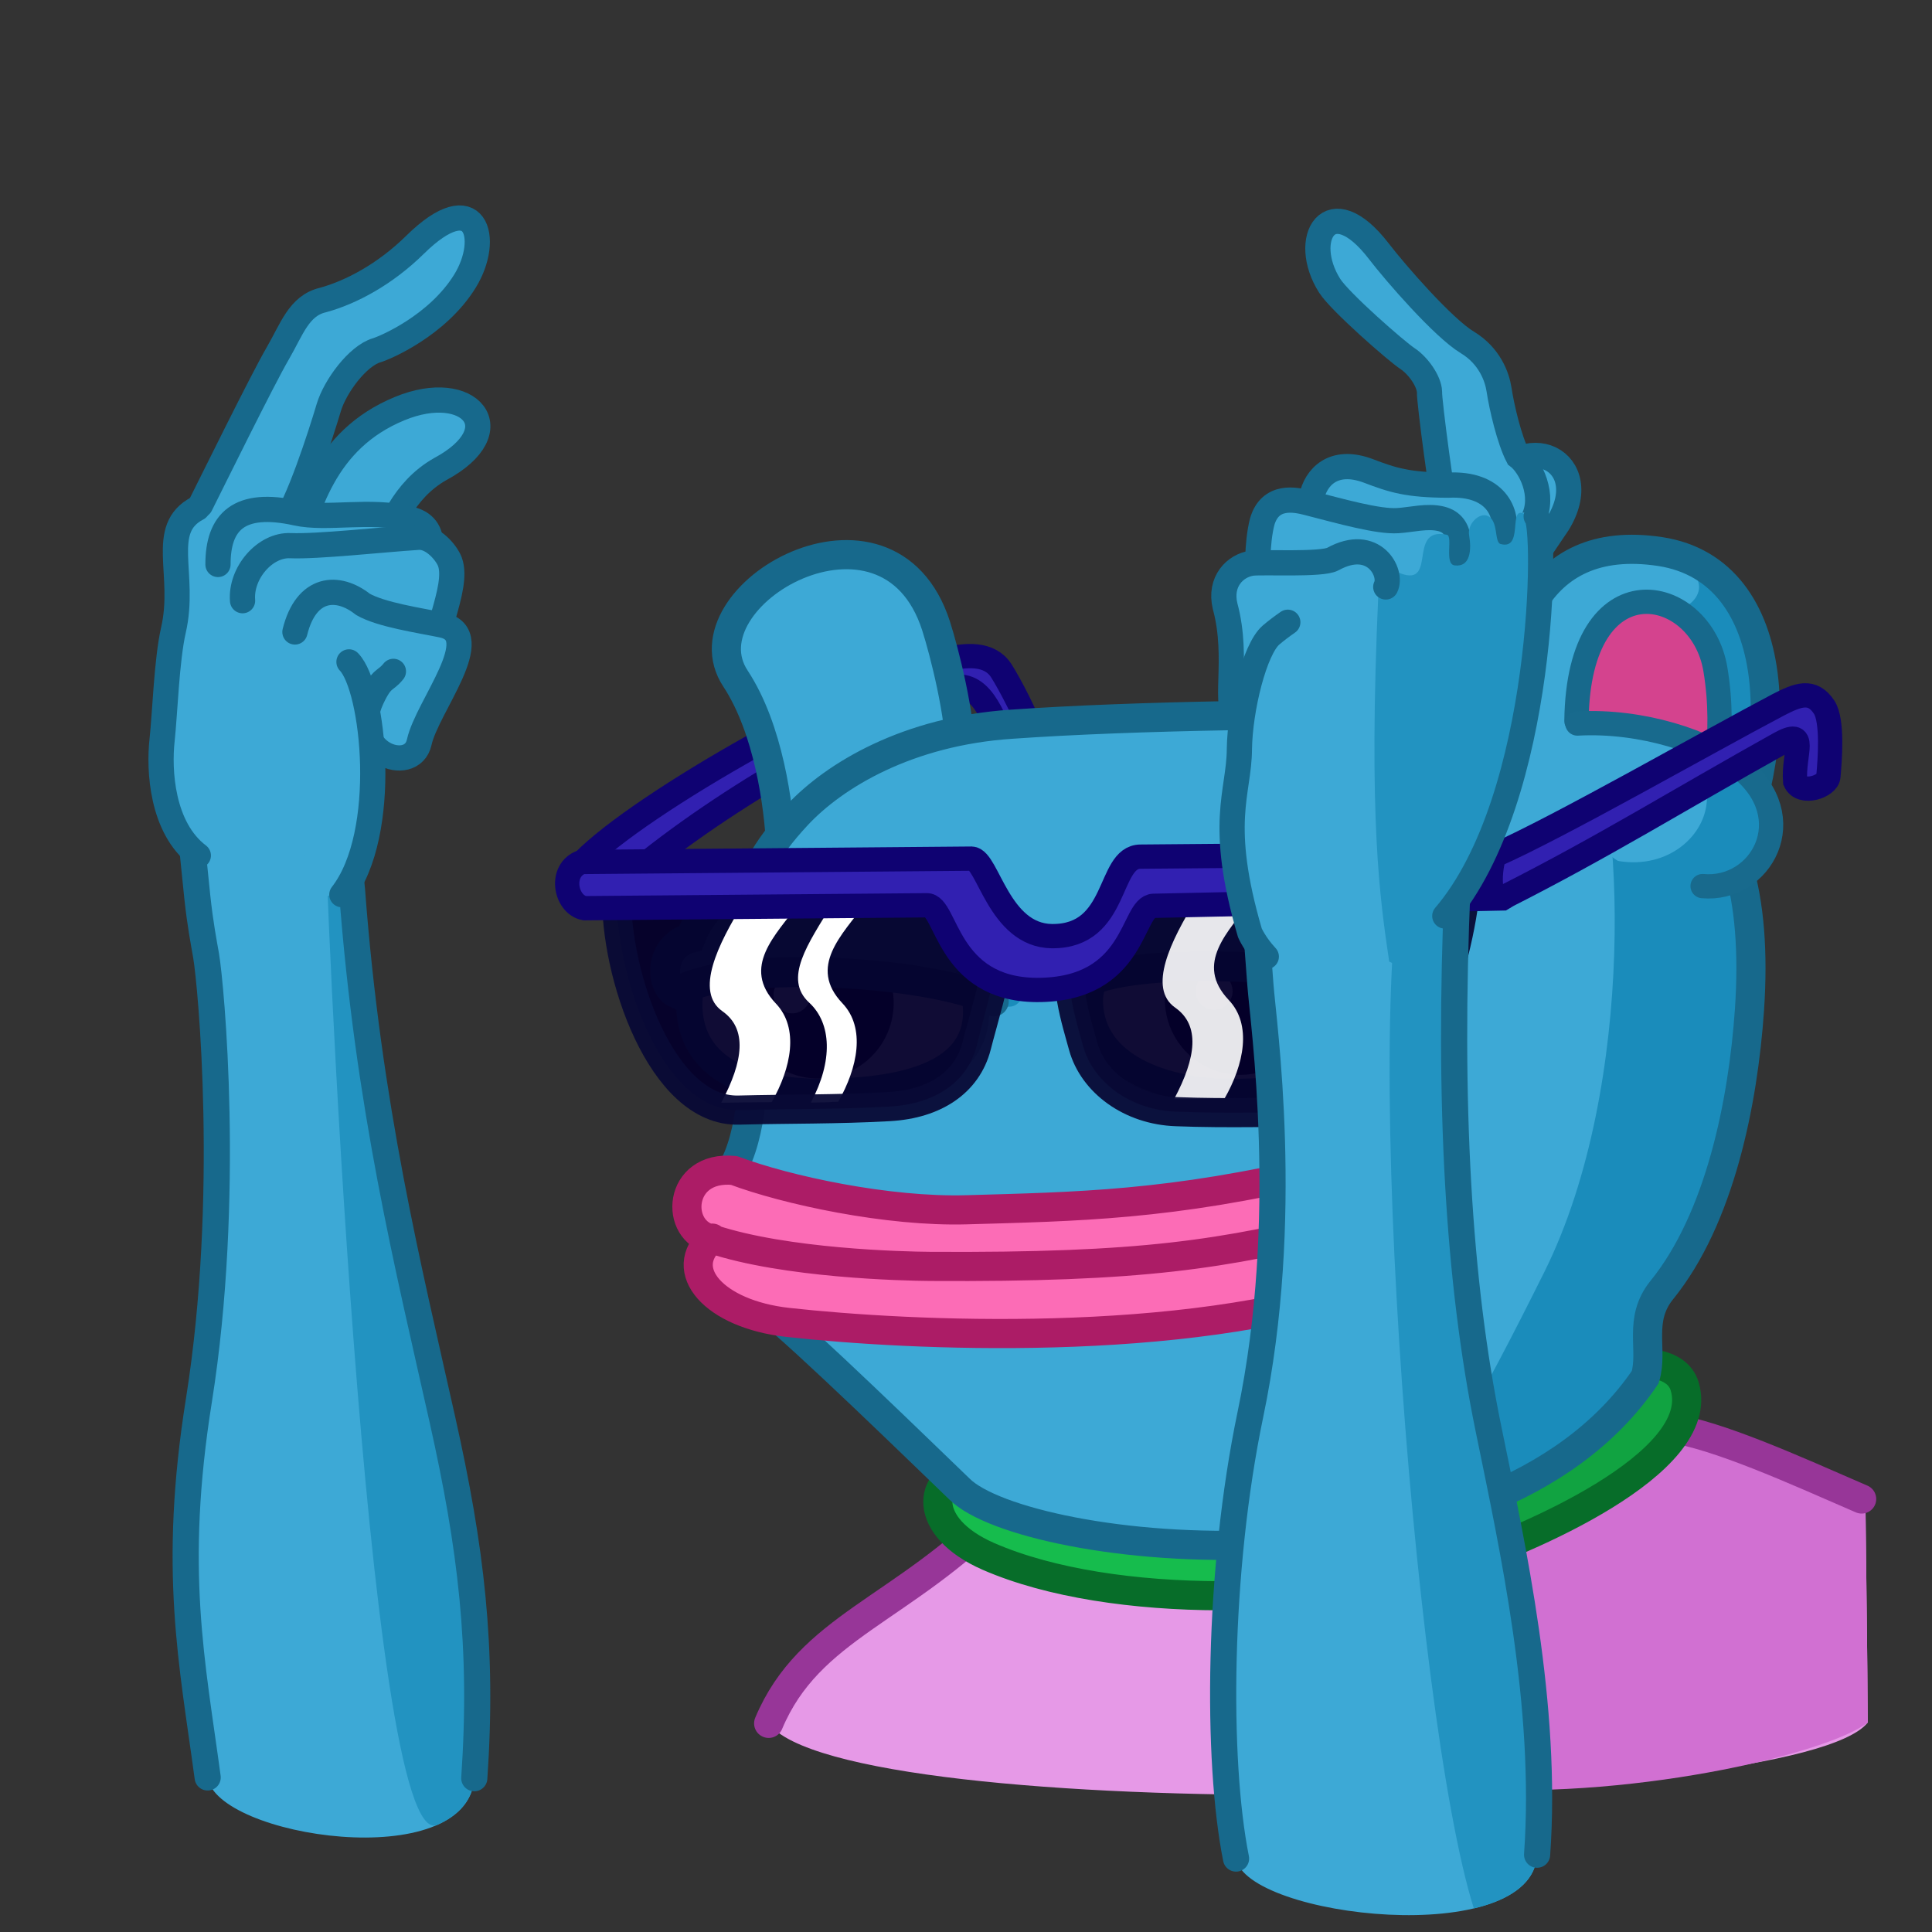 <svg xmlns="http://www.w3.org/2000/svg" xmlns:xlink="http://www.w3.org/1999/xlink" 
viewBox="0 0 512 512" width="512" height="512" preserveAspectRatio="xMidYMid meet"
 style="width: 100%; height: 100%; transform: translate3d(0px, 0px, 0px);
  content-visibility: visible;"><rect x="0" y="0" width="512" height="512" fill="#333333" stroke="none"/><defs><clipPath id="__lottie_element_63">
  <rect width="512" height="512" x="0" y="0"></rect></clipPath></defs>
  <g clip-path="url(#__lottie_element_63)"><g transform="matrix(2.574,0,0,2.574,-94.623,-333.234)" opacity="1" style="display: block;"><g opacity="1" transform="matrix(1,0,0,1,177.204,289.704)"><path fill="rgb(230,153,231)" fill-opacity="1" d=" M31.365,-13.238 C15.264,-17.773 -2.877,-13.606 -19.12,-10.629 C-23.797,-9.78 -33.831,-8.39 -37.262,-4.904 C-47.58,5.613 -57.498,7.784 -61.304,17.19 C-53.419,27.792 44.55,26.238 51.852,17.109 C51.834,11.378 51.67,-0.18 51.615,-5.716 C48.512,-9.378 36.439,-12.5 31.365,-13.238z"></path></g><g opacity="1" transform="matrix(1,0,0,1,177.204,289.704)"><path fill="rgb(209,112,210)" fill-opacity="1" d=" M31.365,-13.238 C23.644,-15.413 11.849,-4.842 9.173,-5.914 C9.907,1.569 10.295,11.281 9.18,23.8 C26.612,25.267 47.591,20.411 51.852,17.109 C51.834,11.378 51.67,-0.18 51.615,-5.716 C48.512,-9.378 36.439,-12.5 31.365,-13.238z"></path></g><g opacity="1" transform="matrix(1,0,0,1,177.204,289.704)"><path stroke-linecap="round" stroke-linejoin="miter" fill-opacity="0" stroke-miterlimit="10" stroke="rgb(151,54,152)" stroke-opacity="1" stroke-width="3" d=" M-61.304,17.19 C-57.11,7.201 -47.58,5.613 -37.262,-4.904 C-33.831,-8.39 -23.797,-9.78 -19.12,-10.629 C-2.877,-13.606 15.264,-17.773 31.365,-13.238 C36.439,-12.5 44.288,-8.921 51.226,-5.91"></path>
  </g></g><g transform="matrix(2.574,0,0,2.574,
  -94.624,-333.233)" opacity="1" style="display: block;"><g opacity="1" transform="matrix(1,0,0,1,172.06,282.419)"><path fill="rgb(22,188,77)" fill-opacity="1" d=" M-35.688,
  -1.503 C-39.685,-0.879 -40.507,4.224 -33.534,7.285 C-20.721,12.869 1.332,12.217 14.173,8.135 C21.77,5.697 40.507,-2.324 38.154,-10.205 C37.389,
  -12.869 33.42,-12.784 32.145,-12.444 C30.699,-12.02 -29.537,-2.467 -35.688,-1.503z"></path></g><g opacity="1" transform="matrix(1,0,0,1,172.06,282.419)"><path fill="rgb(17,163,65)" fill-opacity="1" d=" M11.144,1.457 C15.44,2.831 15.44,4.968 14.173,8.135 C21.77,
  5.697 40.507,-2.324 38.154,-10.205 C37.389,-12.869 33.42,-12.784 32.145,-12.444 C30.699,-12.02 3.89,-0.862 11.144,1.457z"></path></g><g opacity="1" transform="matrix(1,0,0,1,172.06,282.419)"><path stroke-linecap="round" stroke-linejoin="miter" fill-opacity="0" stroke-miterlimit="10" stroke="rgb(7,109,41)" stroke-opacity="1" stroke-width="3" d=" M-35.688,-1.503 C-39.685,-0.879 -40.507,4.224 -33.534,7.285 C-20.721,12.869 1.332,
  12.217 14.173,8.135 C21.77,5.697 40.507,-2.324 38.154,-10.205 C37.389,-12.869 33.42,-12.784 32.145,-12.444 C30.699,-12.02 -29.537,-2.467 -35.688,-1.503z"></path></g></g><g transform="matrix(2.55,-0.8,0.8,2.55,-1075.657,-588.204)" opacity="1" style="display: block;"><g opacity="1" transform="matrix(1,0,0,1,338.897,397.767)"><path fill="rgb(61,169,214)" fill-opacity="1" d=" M-14.098,17.658 C-5.481,
  14.756 -6.197,9.658 -5.205,5.775 C-4.383,2.487 -2.522,-2.463 -1.245,-3.851 C0.426,-5.666 2.778,-8.938 6.971,-9.837 C15.02,-11.38 12.403,-17.421 4.944,-16.766 C-3.182,-16.065 -6.834,-10.024 -9.922,-5.23"></path><path stroke-linecap="round" stroke-linejoin="round" fill-opacity="0" stroke="rgb(23,105,140)" stroke-opacity="1" stroke-width="2.5" d=" M-14.098,17.658 C-5.481,
  14.756 -6.197,9.658 -5.205,5.775 C-4.383,2.487 -2.522,-2.463 -1.245,-3.851 C0.426,-5.666 2.778,-8.938 6.971,-9.837 C15.02,-11.38 12.403,-17.421 4.944,-16.766 C-3.182,-16.065 -6.834,-10.024 -9.922,-5.23"></path></g></g><g transform="matrix(2.574,-0.022,0.022,2.574,-101.073,-329.508)" opacity="1" style="display: block;"><g opacity="1" transform="matrix(1,0,0,1,120.568,209.384)"><path fill="rgb(49,32,177)" fill-opacity="1" d=" M-23.174,8.234 C-17.108,2.083 5.059,-10.049 14.13,-12.261 C16.426,-12.828 18.892,-12.997 20.083,-11.126 C20.961,-9.738 22.805,-6.109 23.173,-4.635 C23.429,-3.586 21.047,-2.026 20.395,-3.472 C19.205,-6.335 17.929,-10.616 14.442,-9.256 C3.699,-5.089 -10.56,2.905 -20.197,11.352 C-22.069,12.996 -23.429,8.489 -23.174,8.234z"></path><path stroke-linecap="round" stroke-linejoin="miter" fill-opacity="0" stroke-miterlimit="10" stroke="rgb(15,2,114)" stroke-opacity="1" stroke-width="2.5" d=" M-23.174,8.234 C-17.108,2.083 5.059,-10.049 14.13,-12.261 C16.426,-12.828 18.892,-12.997 20.083,-11.126 C20.961,-9.738 22.805,-6.109 23.173,-4.635 C23.429,-3.586 21.047,-2.026 20.395,-3.472 C19.205,-6.335 17.929,-10.616 14.442,-9.256 C3.699,-5.089 -10.56,2.905 -20.197,11.352 C-22.069,12.996
   -23.429,8.489 -23.174,8.234z"></path></g></g><g transform="matrix(2.574,-0.022,0.022,2.574,-101.068,-329.498)" opacity="1" style="display: block;"><g opacity="1" transform="matrix(1,0,0,1,122.07,200.809)"><path fill="rgb(61,169,214)" fill-opacity="1" d=" M14.329,6.349 C14.357,1.984 12.742,-4.535 11.919,-7.199 C7.1,-22.648 -14.358,-10.545 -8.774,-1.956 C-5.429,3.231 -4.437,11.084 -4.267,15.421 C-3.983,22.649 14.301,15.449 14.329,6.349z"></path><path stroke-linecap="round" stroke-linejoin="miter" fill-opacity="0" stroke-miterlimit="10" stroke="rgb(23,105,140)" stroke-opacity="1" stroke-width="3" d=" M14.329,6.349 C14.357,1.984 12.742,-4.535 11.919,-7.199 C7.1,-22.648 -14.358,-10.545 -8.774,-1.956 C-5.429,3.231 -4.437,11.084 -4.267,15.421 C-3.983,
   22.649 14.301,15.449 14.329,6.349z"></path></g></g><g transform="matrix(2.574,-0.022,0.022,2.574,-101.068,-329.498)" opacity="1" style="display: block;"><g opacity="1" transform="matrix(1,0,0,1,164.293,249.083)"><path fill="rgb(61,169,214)" fill-opacity="1" d=" M22.45,-45.865 C8.872,-46.149 -9.865,-46.091 -22.65,-45.297 C-33.308,-44.674 -40.876,-40.223 -44.759,-36.141 C-51.506,-29.026 -51.478,-23.782 -49.749,-13.521 C-49.21,-10.261 -49.657,-3.091 -51.868,0.424 C-51.754,4.032 -51.563,12.076 -48.473,14.542 C-44.533,17.689 -32.259,29.878 -28.659,33.393 C-21.997,40.167 25.681,46.148 42.037,22.479 C42.916,19.672 41.3,16.582 43.823,13.521 C49.861,6.207 52.355,-5.725 53.093,-15.25 C54.907,-39.117 43.681,-45.44 22.45,-45.865z"></path></g><g opacity="1" transform="matrix(1,0,0,1,164.293,249.083)"><path fill="rgb(26,140,187)" fill-opacity="1" d=" M36.625,-44.083 C40.186,-37.663 41.605,-7.807 31.726,11.597 C25.052,24.706 20.098,33.545 15.151,
   38.051 C25.246,35.681 34.667,32.087 42.037,22.479 C42.916,19.672 41.3,16.582 43.823,13.521 C49.861,6.207 52.355,-5.725 53.093,-15.25 C54.907,-39.117 43.792,-42.104 36.625,-44.083z"></path></g><g opacity="1" transform="matrix(1,0,0,1,164.293,249.083)"><path stroke-linecap="round" stroke-linejoin="miter" fill-opacity="0" stroke-miterlimit="10" stroke="rgb(23,105,140)" stroke-opacity="1" stroke-width="3" d=" M22.45,-45.865 C8.872,-46.149 -9.865,-46.091 -22.65,-45.297 C-33.308,-44.674 -40.876,-40.223 -44.759,-36.141 C-51.506,-29.026 -51.478,-23.782 -49.749,-13.521 C-49.21,-10.261 -49.657,-3.091 -51.868,0.424 C-51.754,4.032 -51.563,12.076 -48.473,14.542 C-44.533,17.689 -32.259,29.878 -28.659,33.393 C-21.997,40.167 25.681,46.148 42.037,22.479 C42.916,19.672 41.3,16.582 43.823,13.521 C49.861,6.207 52.355,-5.725 53.093,-15.25 C54.907,-39.117 43.681,-45.44 22.45,-45.865z"></path></g></g><g transform="matrix(2.574,-0.022,0.022,2.574,-101.068,-329.498)" opacity="1" style="display: block;"><g opacity="1" transform="matrix(1,0,0,1,148.56,256.977)"><path fill="rgb(252,108,182)" fill-opacity="1" d=" M-38.156,-0.552 C-41.948,2.692 -38.045,7.285 -30.464,8.19 C-17.849,9.696 10.134,11.261 29.14,4.932 C32.815,3.7 36.084,0.258 34.532,-4.377 C33.233,-8.237 28.816,-7.988 24.617,-7.074 C9.042,-3.505 -0.637,-3.477 -11.934,-3.245 C-20.068,-3.078 -30.501,-5.427 -35.858,-7.497 C-41.698,-8.12 -42.095,-1.204 -38.126,-0.438 C-30.637,2.1 -18.72,2.508 -15.715,2.552 C6.094,2.869 14.397,1.583 27.344,-1.49"></path><path stroke-linecap="round" stroke-linejoin="round" fill-opacity="0" stroke="rgb(172,28,102)" stroke-opacity="1" stroke-width="3" d=" M-38.156,-0.552 C-41.948,2.692 -38.045,7.285 -30.464,8.19 C-17.849,9.696 10.134,11.261 29.14,4.932 C32.815,3.7 36.084,0.258 34.532,-4.377 C33.233,-8.237 28.816,-7.988 24.617,-7.074 C9.042,-3.505 -0.637,-3.477 -11.934,-3.245 C-20.068,-3.078 -30.501,-5.427 -35.858,-7.497 C-41.698,-8.12 -42.095,-1.204 -38.126,-0.438 C-30.637,2.1 -18.72,2.508 -15.715,2.552 C6.094,2.869 14.397,1.583 27.344,-1.49"></path></g></g><g transform="matrix(2.574,-0.022,0.022,2.574,-101.068,-329.498)" opacity="1" style="display: block;"><g opacity="1" transform="matrix(1,0,0,1,206.968,202.042)"><path fill="rgb(61,169,214)" fill-opacity="1" d=" M1.63,-15.463 C-11.665,-17.589 -14.612,-6.052 -14.527,3.444 C-14.527,3.444 8.064,17.589 8.064,17.589 C14.471,5.372 14.612,-13.365 1.63,-15.463z"></path></g><g opacity="1" transform="matrix(1,0,0,1,206.968,202.042)"><path fill="rgb(26,140,187)" fill-opacity="1" d=" M3.276,-14.193 C8.339,-12.15 3.662,-8.48 3.013,-9.982 C3.013,-9.982 8.064,17.589 8.064,17.589 C14.471,5.372 14.459,-12.318 3.276,-14.193z"></path></g><g opacity="1" transform="matrix(1,0,0,1,206.968,202.042)"><path stroke-linecap="round" stroke-linejoin="miter" fill-opacity="0" stroke-miterlimit="10" stroke="rgb(23,105,140)" stroke-opacity="1" stroke-width="3" d=" M-14.527,3.444 C-14.612,-6.052 -11.665,-17.589 1.63,-15.463 C14.612,-13.365 14.471,5.372 8.064,17.589"></path></g></g><g transform="matrix(2.574,-0.022,0.022,2.574,-101.068,-329.498)" opacity="1" style="display: block;"><g opacity="1" transform="matrix(1,0,0,1,206.571,202.128)"><path fill="rgb(212,67,142)" fill-opacity="1" d=" M-6.743,1.815 C-6.398,-14.918 6.21,-12.205 7.605,-3.386 C8.693,3.49 7.271,9.651 6.052,12.656"></path><path stroke-linecap="round" stroke-linejoin="miter" fill-opacity="0" stroke-miterlimit="10" stroke="rgb(23,105,140)" stroke-opacity="1" stroke-width="2.5" d=" M-6.743,1.815 C-6.398,-14.918 6.21,-12.205 7.605,-3.386 C8.693,3.49 7.271,9.651 6.052,12.656"></path></g></g><g transform="matrix(2.574,-0.022,0.022,2.574,-101.068,-329.498)" opacity="1" style="display: block;"><g opacity="1" transform="matrix(1,0,0,1,209.023,212.176)"><path fill="rgb(61,169,214)" fill-opacity="1" d=" M-9.103,-7.966 C-12.229,-7.411 -11.844,8.346 3.34,8.515 C9.202,8.58 14.012,1.91 7.573,-3.31 C4.342,-5.929 -5.977,-8.521 -9.103,-7.966z"></path></g><g opacity="1" transform="matrix(1,0,0,1,209.023,212.176)">
   <path fill="rgb(26,140,187)" fill-opacity="1" d=" M-9.103,-7.966 C10.876,-7.546 5.078,8.534 -5.512,6.122 C10.117,14.669 14.012,1.91 7.573,-3.31 C4.342,
   -5.929 -5.977,-8.521 -9.103,-7.966z"></path></g>
   <g opacity="1" transform="matrix(1,0,0,1,209.023,212.176)">
   <path stroke-linecap="round" stroke-linejoin="miter" fill-opacity="0" stroke-miterlimit="10" stroke="rgb(24,106,141)" stroke-opacity="1" stroke-width="2.5" d=" M-9.103,-7.966 C-2.413,-8.278 4.342,-5.929 7.573,-3.31 C14.012,1.91 9.639,9.493 3.647,8.882"></path></g></g><g transform="matrix(1.024,2.469,-2.469,1.024,482.757,-983.591)" opacity="1" style="display: block;"><g opacity="1" transform="matrix(1,0,0,1,380.219,191.205)"><path fill="rgb(61,169,214)" fill-opacity="1" d=" M1.994,12.295 C-0.298,8.51 -3.677,5.774 -8.079,-0.557 C-12.851,-7.012 -6.57,-11.998 -2.389,-6.197 C1.207,-0.707 1.76,-0.02 2.074,0.284 C2.388,0.589 3.344,3.889 7.781,8.233 C10.76,11.148 8.299,16.172 4.645,15.485 C2.968,15.169 1.973,13.032 1.994,12.295z"></path><path stroke-linecap="round" stroke-linejoin="miter" fill-opacity="0" stroke-miterlimit="10" stroke="rgb(23,105,140)" stroke-opacity="1" stroke-width="2.5" d=" M1.994,12.295 C-0.298,8.51 -3.677,5.774 -8.079,-0.557 C-12.851,-7.012 -6.57,-11.998 -2.389,-6.197 C1.207,-0.707 1.76,-0.02 2.074,0.284 C2.388,0.589 3.344,3.889 7.781,8.233 C10.76,11.148 8.299,16.172 4.645,15.485 C2.968,15.169 1.973,13.032 1.994,12.295z"></path></g></g><g transform="matrix(0.99,-0.009,0.009,0.99,255.533,248.146)" opacity="1" style="display: block;"><g opacity="1" transform="matrix(1,0,0,1,-36,20.5)"><path fill="rgb(255,255,255)" fill-opacity="1" d=" M-1.75,-24.25 C18.132,-24.25 39,-17.75 39,-0.5 C39,17 18.132,20.75 -1.75,20.75 C-21.632,20.75 -37.233,14.539 -37.75,-2 C-38.25,-18 -21.632,-24.25 -1.75,-24.25z"></path><path stroke-linecap="butt" stroke-linejoin="miter" fill-opacity="0" stroke-miterlimit="4" stroke="rgb(23,105,140)" stroke-opacity="1" stroke-width="7" d=" M-1.75,-24.25 C18.132,-24.25 39,-17.75 39,-0.5 C39,17 18.132,20.75 -1.75,20.75 C-21.632,20.75 -37.233,14.539 -37.75,-2 C-38.25,-18 -21.632,-24.25 -1.75,-24.25z"></path></g></g><g transform="matrix(0.99,-0.009,0.009,0.99,243.438,251.965)" opacity="1" style="display: block;"><g opacity="1" transform="matrix(1,0,0,1,-27,13.75)"><path fill="rgb(0,0,0)" fill-opacity="1" d=" M0,-20.2 C11.148,-20.2 20.2,-11.148 20.2,0 C20.2,11.148 11.148,20.2 0,20.2 C-11.148,20.2 -20.2,11.148 -20.2,0 C-20.2,-11.148 -11.148,-20.2 0,-20.2z"></path></g><g opacity="1" transform="matrix(1,0,0,1,-34,11.5)"><path fill="rgb(255,255,255)" fill-opacity="1" d=" M0,-4.95 C2.732,-4.95 4.95,-2.732 4.95,0 C4.95,2.732 2.732,4.95 0,4.95 C-2.732,4.95 -4.95,2.732 -4.95,0 C-4.95,-2.732 -2.732,-4.95 0,-4.95z"></path></g></g><g transform="matrix(0.99,-0.009,0.009,0.99,252.12,254.116)" opacity="1" style="display: block;"><g opacity="1" transform="matrix(1,0,0,1,0,0)"><path fill="rgb(61,169,214)" fill-opacity="1" d=" M-43.75,-22.75 C-58.731,-21.502 -66.5,-14.5 -69.75,-6.25 C-78.25,-4 -78,6.5 -73.75,8.5 C-61.75,-0.25 -7,2.5 11.25,11.5 C21.085,16.35 10.749,-27.288 -43.75,-22.75z"></path></g><g opacity="1" transform="matrix(1,0,0,1,0,0)"><path fill="rgb(26,140,187)" fill-opacity="1" d=" M-4.312,6.712 C1.993,8.001 7.633,9.238 11.25,11.5 C23.158,18.949 22.421,-4.389 6.297,-16.365 C6.637,-8.162 4.786,5.21 -4.312,6.712z"></path></g><g opacity="1" transform="matrix(1,0,0,1,0,0)"><path stroke-linecap="round" stroke-linejoin="miter" fill-opacity="0" stroke-miterlimit="4" stroke="rgb(23,105,140)" stroke-opacity="1" stroke-width="8" d=" M-32.142,-23.253 C-57.14,-25.533 -66.5,-14.5 -69.75,-6.25 C-78.25,-4 -78,6.5 -73.75,8.5 C-61.75,-0.25 -7,2.5 11.25,11.5"></path></g></g><g transform="matrix(0.99,-0.009,0.009,0.99,368.887,247.157)" opacity="1" style="display: block;"><g opacity="1" transform="matrix(1,0,0,1,-36,20.5)"><path fill="rgb(255,255,255)" fill-opacity="1" d=" M-1.75,-24.25 C18.132,-24.25 39,-17.75 39,-0.5 C39,17 13.882,21.75 -6,21.75 C-25.882,21.75 -44.483,14.289 -45,-2.25 C-45.5,-18.25 -21.632,-24.25 -1.75,-24.25z"></path><path stroke-linecap="butt" stroke-linejoin="miter" fill-opacity="0" stroke-miterlimit="4" stroke="rgb(23,105,140)" stroke-opacity="1" stroke-width="7" d=" M-1.75,-24.25 C18.132,-24.25 39,-17.75 39,-0.5 C39,17 13.882,21.75 -6,21.75 C-25.882,21.75 -44.483,14.289 -45,-2.25 C-45.5,-18.25 -21.632,-24.25 -1.75,-24.25z"></path></g></g><g transform="matrix(0.99,-0.009,0.009,0.99,355.308,250.989)" opacity="1" style="display: block;"><g opacity="1" transform="matrix(1,0,0,1,-27,13.75)"><path fill="rgb(0,0,0)" fill-opacity="1" d=" M0,-20.2 C11.148,-20.2 20.2,-11.148 20.2,0 C20.2,11.148 11.148,20.2 0,20.2 C-11.148,20.2 -20.2,11.148 -20.2,0 C-20.2,-11.148 -11.148,-20.2 0,-20.2z"></path></g><g opacity="1" transform="matrix(1,0,0,1,-34,11.5)"><path fill="rgb(255,255,255)" fill-opacity="1" d=" M0,-4.95 C2.732,-4.95 4.95,-2.732 4.95,0 C4.95,2.732 2.732,4.95 0,4.95 C-2.732,4.95 -4.95,2.732 -4.95,0 C-4.95,-2.732 -2.732,-4.95 0,-4.95z"></path></g></g><g transform="matrix(0.99,-0.009,0.009,0.99,365.474,253.128)" opacity="1" style="display: block;"><g opacity="1" transform="matrix(1,0,0,1,0,0)"><path fill="rgb(61,169,214)" fill-opacity="1" d=" M-28.5,-22.75 C-43.5,-23.75 -69.25,-25.25 -75.75,-7.25 C-84.25,-5 -84,5.5 -79.75,7.5 C-67.75,-1.25 -7,2.5 11.25,11.5 C19.884,-8.273 -13.5,-21.75 -28.5,-22.75z"></path></g><g opacity="1" transform="matrix(1,0,0,1,0,0)"><path fill="rgb(26,140,187)" fill-opacity="1" d=" M-7.391,6.134 C0.372,7.573 12.561,11.172 16.048,14.783 C25.944,17.485 17.359,-13.323 2.872,-16.972 C3.217,-10.546 -1.075,4.859 -7.391,6.134z"></path></g><g opacity="1" transform="matrix(1,0,0,1,0,0)"><path stroke-linecap="round" stroke-linejoin="miter" fill-opacity="0" stroke-miterlimit="4" stroke="rgb(23,105,140)" stroke-opacity="1" stroke-width="8" d=" M-60.939,-20.667 C-67.641,-18.406 -73.189,-14.341 -75.75,-7.25 C-84.25,-5 -84,5.5 -79.75,7.5 C-67.75,-1.25 -7,2.5 11.25,11.5"></path></g></g><g transform="matrix(2.574,-0.022,0.022,2.574,-101.075,-329.508)" opacity="1" style="display: block;"><g opacity="1" transform="matrix(1,0,0,1,120.568,231.991)"><path fill="rgb(5,0,44)" fill-opacity="0.95" d=" M-19.686,-11.282 C-20.026,-3.005 -15.293,11.452 -7.299,11.282 C-2.452,11.197 2.905,11.31 8.178,11.055 C12.912,10.828 16.229,8.617 17.221,4.904 C17.845,2.523 19.147,-2.101 19.529,-4.378 C19.529,-4.378 15.369,-11.247 15.369,-11.247 C15.369,-11.247 -19.686,-11.282 -19.686,-11.282z"></path></g><g opacity="1" transform="matrix(1,0,0,1,-2.428,-0.018)"><path fill="rgb(255,255,255)" fill-opacity="1" d=" M116.307,222.022 C113.685,226.198 111.228,231.061 114.073,233.094 C116.639,234.927 116.21,238.241 113.879,242.515 C116.501,242.515 117.812,242.498 119.075,242.498 C121.115,239.001 121.981,234.917 119.598,232.361 C116.057,228.563 119.609,225.313 122.037,222.108 C120.386,222.108 117.278,222.071 116.307,222.022z"></path></g><g opacity="1" transform="matrix(1,0,0,1,6.799,0.049)"><path fill="rgb(255,255,255)" fill-opacity="1" d=" M116.307,222.022 C113.685,226.198 111.14,229.74 113.788,232.218 C116.09,234.373 116.21,238.241 113.879,242.515 C116.501,242.515 115.433,242.458 116.696,242.458 C118.736,238.961 119.601,234.878 117.218,232.322 C113.677,228.524 117.23,225.273 119.658,222.068 C118.007,222.068 117.278,222.071 116.307,222.022z"></path></g><g opacity="1" transform="matrix(1,0,0,1,120.568,231.991)"><path stroke-linecap="round" stroke-linejoin="miter" fill-opacity="0" stroke-miterlimit="10" stroke="rgb(9,10,54)" stroke-opacity="0.95" stroke-width="3" d=" M-19.686,-11.282 C-20.026,-3.005 -15.293,11.452 -7.299,11.282 C-2.452,11.197 2.905,11.31 8.178,11.055 C12.912,10.828 16.229,8.617 17.221,4.904 C17.845,2.523 19.244,-1.907 19.529,-4.378 C19.529,-4.378 15.369,-11.247 15.369,-11.247 C15.369,-11.247 -19.686,-11.282 -19.686,-11.282z"></path></g></g><g transform="matrix(2.574,-0.022,0.022,2.574,-101.073,-329.508)" opacity="1" style="display: block;"><g opacity="1" transform="matrix(1,0,0,1,167.439,232.359)"><path fill="rgb(5,0,44)" fill-opacity="0.95" d=" M20.863,-11.651 C20.099,-3.667 15.58,11.622 6.628,11.599 C1.78,11.586 -3.864,11.717 -9.137,11.462 C-13.871,11.263 -17.688,8.362 -18.68,4.648 C-19.304,2.267 -20.863,-2.637 -19.474,-4.65 C-19.474,-4.65 -14.542,-11.82 -14.542,-11.82 C-14.542,-11.82 20.863,-11.651 20.863,-11.651z"></path></g><g opacity="1" transform="matrix(1,0,0,1,44.193,0.014)"><path fill="rgb(255,255,255)" fill-opacity="0.9" d=" M116.307,222.022 C113.685,226.198 111.228,231.061 114.073,233.094 C116.639,234.927 116.21,238.241 113.879,242.515 C116.501,242.515 117.812,242.498 119.075,242.498 C121.115,239.001 121.981,234.917 119.598,232.361 C116.057,228.563 119.609,225.313 122.037,222.108 C120.386,222.108 117.278,222.071 116.307,222.022z"></path></g><g opacity="1" transform="matrix(1,0,0,1,53.419,0.081)"><path fill="rgb(255,255,255)" fill-opacity="0.9" d=" M116.307,222.022 C113.685,226.198 111.14,229.74 113.788,232.218 C116.09,234.373 116.21,238.241 113.879,242.515 C116.501,242.515 115.433,242.458 116.696,242.458 C118.736,238.961 119.601,234.878 117.218,232.322 C113.677,228.524 117.23,225.273 119.658,222.068 C118.007,222.068 117.278,222.071 116.307,222.022z"></path></g><g opacity="1" transform="matrix(1,0,0,1,167.439,232.359)"><path stroke-linecap="round" stroke-linejoin="miter" fill-opacity="0" stroke-miterlimit="10" stroke="rgb(9,10,54)" stroke-opacity="0.95" stroke-width="3" d=" M20.863,-11.651 C20.099,-3.667 15.58,11.622 6.628,11.599 C1.78,11.586 -3.864,11.717 -9.137,11.462 C-13.871,11.263 -17.688,8.362 -18.68,4.648 C-19.304,2.267 -20.863,-2.637 -19.474,-4.65 C-19.474,-4.65 -14.542,-11.82 -14.542,-11.82 C-14.542,-11.82 20.863,-11.651 20.863,-11.651z"></path></g></g><g transform="matrix(2.574,-0.022,0.022,2.574,-101.073,-329.508)" opacity="1" style="display: block;"><g opacity="1" transform="matrix(1,0,0,1,144.436,224.408)"><path fill="rgb(49,32,177)" fill-opacity="1" d=" M-46.871,-2.055 C-48.855,-2.424 -49.507,-5.995 -47.126,-6.817 C-47.126,-6.817 -6.987,-6.817 -6.987,-6.817 C-5.315,-6.732 -4.266,1.12 1.205,1.233 C8.121,1.347 6.959,-6.874 10.389,-6.874 C10.389,-6.874 47.126,-6.874 47.126,-6.874 C48.713,-6.789 49.507,-3.302 47.636,-2.253 C47.636,-2.253 11.693,-1.8 11.693,-1.8 C9.397,-1.743 9.879,6.874 -0.411,6.761 C-9.737,6.619 -9.567,-2.112 -11.664,-2.055 C-11.664,-2.055 -46.871,-2.055 -46.871,-2.055z"></path><path stroke-linecap="round" stroke-linejoin="miter" fill-opacity="0" stroke-miterlimit="10" stroke="rgb(15,2,114)" stroke-opacity="1" stroke-width="2.5" d=" M-46.871,-2.055 C-48.855,-2.424 -49.507,-5.995 -47.126,-6.817 C-47.126,-6.817 -6.987,-6.817 -6.987,-6.817 C-5.315,-6.732 -4.266,1.12 1.205,1.233 C8.121,1.347 6.959,-6.874 10.389,-6.874 C10.389,-6.874 47.126,-6.874 47.126,-6.874 C48.713,-6.789 49.507,-3.302 47.636,-2.253 C47.636,-2.253 11.693,-1.8 11.693,-1.8 C9.397,-1.743 9.879,6.874 -0.411,6.761 C-9.737,6.619 -9.567,-2.112 -11.664,-2.055 C-11.664,-2.055 -46.871,-2.055 -46.871,-2.055z"></path></g></g><g transform="matrix(2.574,-0.022,0.022,2.574,-101.073,-329.508)" opacity="1" style="display: block;"><g opacity="1" transform="matrix(1,0,0,1,208.159,211.978)"><path fill="rgb(49,32,177)" fill-opacity="1" d=" M-16.824,5.725 C-10.191,2.862 4.974,-5.642 12.43,-9.497 C14.499,-10.546 15.973,-11.112 17.192,-9.213 C18.071,-7.824 17.731,-3.828 17.56,-2.098 C17.475,-1.049 14.754,-0.171 14.131,-1.617 C13.932,-4.508 15.633,-7.201 12.487,-5.472 C2.367,0.056 -5.712,4.989 -15.86,10.006 C-18.071,11.112 -17.164,5.839 -16.824,5.725z"></path><path stroke-linecap="round" stroke-linejoin="miter" fill-opacity="0" stroke-miterlimit="10" stroke="rgb(15,2,114)" stroke-opacity="1" stroke-width="2.5" d=" M-16.824,5.725 C-10.191,2.862 4.974,-5.642 12.43,-9.497 C14.499,-10.546 15.973,-11.112 17.192,-9.213 C18.071,-7.824 17.731,-3.828 17.56,-2.098 C17.475,-1.049 14.754,-0.171 14.131,-1.617 C13.932,-4.508 15.633,-7.201 12.487,-5.472 C2.367,0.056 -5.712,4.989 -15.86,10.006 C-18.071,11.112 -17.164,5.839 -16.824,5.725z"></path></g></g><g transform="matrix(0.99,0.003,-0.003,0.99,254.154,283.891)" opacity="1" style="display: block;"><g opacity="1" transform="matrix(1,0,0,1,0,0)"><path fill="rgb(61,169,214)" fill-opacity="1" d=" M-205.46,-59.498 C-204.71,-52.498 -204.257,-47.939 -204.064,-46.202 C-203.212,-38.455 -202.238,-33.729 -201.653,-30.379 C-200.278,-22.504 -194.765,34.391 -203.176,88.499 C-210.342,134.175 -204.769,158.997 -200.556,189.648 C-198.357,205.622 -130.922,215.658 -129.186,189.639 C-126.87,154.514 -130.245,127.909 -137.988,93.77 C-147.26,52.886 -158.132,9.95 -162.641,-48.019 C-164.935,-77.76 -206.21,-66.498 -205.46,-59.498z"></path></g><g opacity="1" transform="matrix(1,0,0,1,0,0)"><path fill="rgb(34,147,193)" fill-opacity="1" d=" M-139.048,202.161 C-133.384,199.62 -129.581,195.565 -129.186,189.639 C-126.87,154.514 -130.245,127.909 -137.988,93.77 C-147.26,52.886 -158.132,9.95 -162.641,-48.019 C-163.18,-55.001 -165.867,-59.723 -169.654,-62.771 C-170.417,-63.386 -158.254,210.778 -139.048,202.161z"></path></g><g opacity="1" transform="matrix(1,0,0,1,0,0)"><path stroke-linecap="round" stroke-linejoin="miter" fill-opacity="0" stroke-miterlimit="4" stroke="rgb(23,105,140)" stroke-opacity="1" stroke-width="7" d=" M-129.186,189.639 C-126.87,154.514 -130.245,127.909 -137.988,93.77 C-147.26,52.886 -158.132,9.95 -162.641,-48.019 C-164.935,-77.76 -206.21,-66.498 -205.46,-59.498 C-204.71,-52.498 -204.257,-47.939 -204.064,-46.202 C-203.212,-38.455 -202.238,-33.729 -201.653,-30.379 C-200.278,-22.504 -194.765,34.391 -203.176,88.499 C-210.342,134.175 -204.769,158.997 -200.556,189.648"></path></g><g opacity="0" transform="matrix(1,0,0,1,2.3,0)"><path stroke-linecap="round" stroke-linejoin="miter" fill-opacity="0" stroke-miterlimit="4" stroke="rgb(23,105,140)" stroke-opacity="1" stroke-width="4" d=" M-170.803,-38.251 C-170.803,-38.251 -169.149,-17.763 -169.149,-17.763"></path></g></g><g transform="matrix(0.891,-0.008,0.008,0.891,237.385,40.37)" opacity="1" style="display: block;"><g opacity="1" transform="matrix(1,0,0,1,0,0)"><path fill="rgb(61,169,214)" fill-opacity="1" d=" M-180.396,115.171 C-190.444,104.832 -213.428,87.769 -214.628,120.142 C-215.847,155.312 -227.843,192.71 -209.384,207.06 C-199.704,214.512 -177.315,226.412 -167.297,217.499 C-157.037,208.604 -159.494,166.006 -147.764,152.972 C-153.091,140.737 -172.814,122.549 -180.396,115.171z"></path></g></g><g transform="matrix(2.673,-0.023,0.023,2.673,-783.563,-862.392)" opacity="1" style="display: block;"><g opacity="1" transform="matrix(1,0,0,1,307.488,395.484)"><path fill="rgb(61,169,214)" fill-opacity="1" d=" M1.786,14.627 C-1.819,11.852 -2.07,6.115 -1.706,3.134 C-1.402,0.526 -1.185,-4.801 -0.494,-7.721 C0.836,-13.249 -1.934,-17.787 1.993,-19.795"></path><path stroke-linecap="round" stroke-linejoin="round" fill-opacity="0" stroke="rgb(23,105,140)" stroke-opacity="1" stroke-width="2.5" d=" M1.786,14.627 C-1.819,11.852 -2.07,6.115 -1.706,3.134 C-1.402,0.526 -1.185,-4.801 -0.494,-7.721 C0.836,-13.249 -1.934,-17.787 1.993,-19.795"></path></g></g><g transform="matrix(2.673,-0.022,0.022,2.673,-781.986,-873.469)" opacity="1" style="display: none;"><g opacity="1" transform="matrix(1,0,0,1,321.619,402.174)"><path fill="rgb(61,169,214)" fill-opacity="1" d=" M-1.714,-10.375 C0.184,-8.477 2.395,4.337 -2.396,10.374"></path><path stroke-linecap="round" stroke-linejoin="round" fill-opacity="0" stroke="rgb(23,105,140)" stroke-opacity="1" stroke-width="2" d=" M-1.714,-10.375 C0.184,-8.477 2.395,4.337 -2.396,10.374"></path></g></g><g style="display: none;" transform="matrix(2.673,-0.002,0.002,2.673,-772.422,-783.205)" opacity="1"><g opacity="1" transform="matrix(1,0,0,1,321.619,402.174)"><path fill="rgb(61,169,214)" fill-opacity="1" d=" M-7.275,-6.593 C-5.053,-5.613 1.344,-1.011 -0.023,4.961"></path><path stroke-linecap="round" stroke-linejoin="round" fill-opacity="0" stroke="rgb(23,105,140)" stroke-opacity="1" stroke-width="2" d=" M-7.275,-6.593 C-5.053,-5.613 1.344,-1.011 -0.023,4.961"></path></g></g><g transform="matrix(2.346,-1.282,1.282,2.346,-1155.115,-346.738)" opacity="1" style="display: block;"><g opacity="1" transform="matrix(1,0,0,1,322.483,374.267)"><path fill="rgb(61,169,214)" fill-opacity="1" d=" M-12.095,0.207 C-10.079,-1.185 -0.734,-7.767 1.837,-9.317 C4.194,-10.738 5.941,-12.463 8.299,-11.814 C11.09,-11.146 14.927,-11.095 18.937,-12.239 C27.106,-14.57 25.863,-9.156 21.556,-6.704 C17.032,-4.129 11.4,-4.711 10.587,-4.887 C8.677,-5.301 5.258,-3.726 3.695,-2.175 C1.727,-0.223 -3.738,4.971 -5.942,5.818"></path><path stroke-linecap="round" stroke-linejoin="round" fill-opacity="0" stroke="rgb(23,105,140)" stroke-opacity="1" stroke-width="2.5" d=" M-12.095,0.207 C-10.079,-1.185 -0.734,-7.767 1.837,-9.317 C4.194,-10.738 5.941,-12.463 8.299,-11.814 C11.09,-11.146 14.927,-11.095 18.937,-12.239 C27.106,-14.57 25.863,-9.156 21.556,-6.704 C17.032,-4.129 11.4,-4.711 10.587,-4.887 C8.677,-5.301 5.258,-3.726 3.695,-2.175 C1.727,-0.223 -3.738,4.971 -5.942,5.818"></path></g></g><g transform="matrix(2.673,-0.023,0.023,2.673,-769.95,-860.712)" opacity="1" style="display: block;"><g opacity="1" transform="matrix(1,0,0,1,329.102,377.81)"><path fill="rgb(61,169,214)" fill-opacity="1" d=" M-22.719,2.792 C-22.686,-1.434 -20.6,-3.545 -14.908,-2.241 C-11.906,-1.541 -7.495,-2.579 -3.83,-1.582 C-0.395,-0.931 -1.63,2.832 -3.073,4.67 C-5.333,7.55 -6.865,10.2 -7.506,13.586 C-8.25,17.518 -11.978,17.319 -12.717,11.928 C-13.405,6.906 -12.358,5.246 -10.32,2.584 C-9.489,1.499 -5.26,3.918 -7.175,3.313 C-9.852,2.512 -12.944,5.237 -15.224,4.436"></path><path stroke-linecap="round" stroke-linejoin="round" fill-opacity="0" stroke="rgb(23,105,140)" stroke-opacity="1" stroke-width="2.5" d=" M-22.719,2.792 C-22.686,-1.434 -20.6,-3.545 -14.908,-2.241 C-11.906,-1.541 -7.495,-2.579 -3.83,-1.582 C-0.395,-0.931 -1.63,2.832 -3.073,4.67 C-5.333,
   7.55 -6.865,10.2 -7.506,13.586 C-8.25,17.518 -11.978,17.319 -12.717,11.928 C-13.405,6.906 -12.358,5.246 -10.32,2.584 C-9.489,1.499 -5.26,3.918 -7.175,3.313 C-9.852,2.512 -12.944,5.237 -15.224,4.436"></path></g></g><g transform="matrix(2.673,-0.023,0.023,2.673,-774.823,-862.534)" opacity="1" style="display: block;"><g opacity="1" transform="matrix(1,0,0,1,322.257,391.275)"><path fill="rgb(61,169,214)" fill-opacity="1" d=" M-11.65,-6.364 C-11.848,-9.113 -9.372,-11.92 -6.855,-11.778 C-4.182,-11.644 2.207,-12.295 5.835,-12.5 C7.28,-12.567 8.621,-10.924 8.941,-10.039 C9.874,-7.411 6.736,-2.141 7.389,0.593 C8.503,5.341 1.6,7.062 0.742,2.744 C0.426,1.166 0.193,0.572 1.565,-2.481"></path><path stroke-linecap="round" stroke-linejoin="round" fill-opacity="0" stroke="rgb(23,105,140)" stroke-opacity="1" stroke-width="2.5" d=" M-11.65,-6.364 C-11.848,-9.113 -9.372,-11.92 -6.855,-11.778 C-4.182,-11.644 2.207,-12.295 5.835,-12.5 C7.28,-12.567 8.621,-10.924 8.941,-10.039 C9.874,-7.411 6.736,-2.141 7.389,0.593 C8.503,5.341 1.6,7.062 0.742,2.744 C0.426,1.166 0.193,0.572 1.565,-2.481"></path></g></g><g style="display: block;" transform="matrix(0.891,-0.008,0.008,0.891,237.385,40.37)" opacity="1"><g opacity="1" transform="matrix(1,0,0,1,0,0)"><path fill="rgb(61,169,214)" fill-opacity="1" d=" M-181,132.5 C-194,142.5 -203.25,179.75 -200,194 C-196.75,208.25 -155.217,215.989 -155.462,195.025 C-155.962,152.275 -147.837,155.525 -136.087,147.025 C-126.254,139.911 -170.401,124.347 -181,132.5z"></path></g></g><g transform="matrix(2.653,0.324,-0.324,2.653,-631.203,-963.415)" opacity="1" style="display: block;"><g opacity="1" transform="matrix(1,0,0,1,323.405,391.984)"><path fill="rgb(61,169,214)" fill-opacity="1" d=" M-8.66,-4.153 C-8.094,-8.773 -5.004,-9.34 -2.31,-7.696 C-0.4,-6.874 3.478,-6.793 5.761,-6.6 C10.358,-6.183 5.24,1.576 4.9,5.204 C4.588,8.606 -2.137,7.125 -0.287,1.472 C0.461,-0.81 0.812,-0.328 1.507,-1.459"></path><path stroke-linecap="round" stroke-linejoin="round" fill-opacity="0" stroke="rgb(23,105,140)" stroke-opacity="1" stroke-width="2.5" d=" M-8.66,-4.153 C-8.094,-8.773 -5.004,-9.34 -2.31,-7.696 C-0.4,-6.874 3.478,-6.793 5.761,-6.6 C10.358,-6.183 5.24,1.576 4.9,5.204 C4.588,8.606 -2.137,7.125 -0.287,1.472 C0.461,-0.81 0.812,-0.328 1.507,-1.459"></path></g></g><g style="display: block;" transform="matrix(2.673,-0.023,0.023,2.673,-772.178,-858.303)" opacity="1"><g opacity="1" transform="matrix(1,0,0,1,321.619,402.174)"><path fill="rgb(61,169,214)" fill-opacity="1" d=" M-1.491,-12.696 C0.959,-10.145 2.395,4.337 -2.396,10.374"></path><path stroke-linecap="round" stroke-linejoin="round" fill-opacity="0" stroke="rgb(23,105,140)" stroke-opacity="1" stroke-width="2.5" d=" M-1.491,-12.696 C0.959,-10.145 2.395,4.337 -2.396,10.374"></path></g></g><g transform="matrix(0.99,0.02,-0.02,0.99,533.593,291.388)" opacity="1" style="display: block;"><g opacity="1" transform="matrix(1,0,0,1,0,0)"><path fill="rgb(61,169,214)" fill-opacity="1" d=" M-205.374,-59.884 C-204.624,-52.884 -202.44,-30.011 -202.125,-26.625 C-201.164,-16.315 -192.513,35.583 -202.5,88.5 C-210.344,130.393 -209.728,181.043 -203.922,207.301 C-200.868,223.066 -124.149,230.249 -123.387,204.64 C-121.338,164.731 -131.505,122.812 -138.774,90.621 C-147.546,51.743 -151.258,4.128 -149.93,-54.223 C-149.282,-82.812 -206.124,-66.884 -205.374,-59.884z"></path></g><g opacity="1" transform="matrix(1,0,0,1,0,0)"><path fill="rgb(34,147,193)" fill-opacity="1" d=" M-140.02,219.357 C-130.433,216.885 -123.611,212.187 -123.387,204.64 C-121.338,164.731 -131.505,122.812 -138.774,90.621 C-147.546,51.743 -151.258,4.128 -149.93,-54.223 C-149.733,-62.907 -154.841,-67.484 -162.028,-69.451 C-176.743,-36.191 -157.363,168.233 -140.02,219.357z"></path></g><g opacity="1" transform="matrix(1,0,0,1,0,0)"><path stroke-linecap="round" stroke-linejoin="miter" fill-opacity="0" stroke-miterlimit="4" stroke="rgb(23,105,140)" stroke-opacity="1" stroke-width="7" d=" M-123.387,204.64 C-121.338,164.731 -131.505,122.812 -138.774,90.621 C-147.546,51.743 -151.258,4.128 -149.93,-54.223 C-149.282,-82.812 -206.124,-66.884 -205.374,-59.884 C-204.624,-52.884 -202.44,-30.011 -202.125,-26.625 C-201.164,-16.315 -192.513,35.583 -202.5,88.5 C-210.344,130.393 -209.728,181.043 -203.922,207.301"></path></g></g><g transform="matrix(2.159,1.576,-1.576,2.159,-202.497,-912.078)" opacity="1" style="display: block;"><g opacity="1" transform="matrix(1,0,0,1,396.319,178.666)"><path fill="rgb(61,169,214)" fill-opacity="1" d=" M19.19,4.296 C18.786,1.604 15.792,0.093 14.264,0.083 C12.622,-0.735 10.128,-2.879 8.834,-4.183 C7.97,-5.053 6.133,-6.312 3.565,-6.084 C0.787,-5.84 -6.206,-7.435 -8.856,-8.211 C-16.556,-10.468 -15.85,-4.572 -10.773,-2.573 C-9.013,-1.88 -1.599,-1.227 -0.293,-1.291 C1.018,-1.353 2.788,-0.723 3.424,0.085 C3.78,0.693 11.297,8.559 12.35,9.333"></path><path stroke-linecap="round" stroke-linejoin="miter" fill-opacity="0" stroke-miterlimit="10" stroke="rgb(23,105,140)" stroke-opacity="1" stroke-width="2.5" d=" M19.19,4.296 C18.786,1.604 15.792,0.093 14.264,0.083 C12.622,-0.735 10.128,-2.879 8.834,-4.183 C7.97,-5.053 6.133,-6.312 3.565,-6.084 C0.787,-5.84 -6.206,-7.435 -8.856,-8.211 C-16.556,-10.468 -15.85,-4.572 -10.773,-2.573 C-9.013,-1.88 -1.599,-1.227 -0.293,-1.291 C1.018,-1.353 2.788,-0.723 3.424,0.085 C3.78,0.693 11.297,8.559 12.35,9.333"></path></g></g><g transform="matrix(2.673,-0.023,0.023,2.673,-698.727,-347.801)" opacity="1" style="display: block;"><g opacity="1" transform="matrix(1,0,0,1,396.875,208.75)"><path fill="rgb(61,169,214)" fill-opacity="1" d=" M0.125,-16.667 C0.125,-16.667 3.408,-18.075 5.668,-19.839 C7.206,-21.04 6.989,-21.573 8.636,-22.499 C11.256,-23.964 14.49,-24.503 14.924,-24.262 C16.049,-23.637 16.394,7.726 3.949,17.708 C-6.972,26.602 -12.627,18.647 -12.627,18.647 C-16.41,8.33 -14.926,1.948 -14.057,-3.088 C-13.321,-7.082 -8.718,-12.87 -7.093,-14.245 C-5.468,-15.62 0.125,-16.667 0.125,-16.667z"></path></g></g><g transform="matrix(2.673,-0.023,0.023,2.673,-701.414,-344.122)" opacity="1" style="display: block;"><g opacity="1" transform="matrix(1,0,0,1,390.736,180.745)"><path fill="rgb(61,169,214)" fill-opacity="1" d=" M19.135,4.517 C19.654,2.382 18.385,-0.62 13.696,-0.425 C9.681,-0.471 8.192,-0.97 5.797,-1.907 C2.271,-3.266 0.56,-1.24 0.159,0.618 C-0.683,4.516 -3.981,9.975 -5.203,16.888 C-6.066,21.77 -0.137,21.364 0.702,17.889 C1.388,15.046 3.276,8.954 4.207,6.582 C4.761,5.169 5.882,4.195 6.608,4.549 C7.691,5.119 8.953,5.061 11.497,5.302"></path><path stroke-linecap="round" stroke-linejoin="miter" fill-opacity="0" stroke-miterlimit="10" stroke="rgb(23,105,140)" stroke-opacity="1" stroke-width="2.5" d=" M19.135,4.517 C19.654,2.382 18.385,-0.62 13.696,-0.425 C9.681,-0.471 8.192,-0.97 5.797,-1.907 C2.271,-3.266 0.56,-1.24 0.159,0.618 C-0.683,4.516 -3.981,9.975 -5.203,16.888 C-6.066,21.77 -0.137,21.364 0.702,17.889 C1.388,15.046 3.276,8.954 4.207,6.582 C4.761,5.169 5.882,4.195 6.608,4.549 C7.691,5.119 8.953,5.061 11.497,5.302"></path></g></g><g transform="matrix(2.673,-0.023,0.023,2.673,-707.111,-343.009)" opacity="1" style="display: block;"><g opacity="1" transform="matrix(1,0,0,1,393.306,195.389)"><path fill="rgb(61,169,214)" fill-opacity="1" d=" M14.075,-7.978 C14.144,-8.778 14.883,-11.541 12.527,-12.136 C11.157,-12.482 9.623,-12.067 8.22,-11.992 C6.268,-11.888 2.601,-12.968 -0.717,-13.849 C-1.867,-14.153 -4.383,-14.739 -5.206,-12.007 C-5.775,-9.88 -5.756,-6.719 -5.591,-5.35 C-5.166,-1.816 -5.625,-0.841 -5.501,1.921 C-5.403,4.691 -3.556,4.873 -2.533,4.314"></path><path stroke-linecap="round" stroke-linejoin="miter" fill-opacity="0" stroke-miterlimit="10" stroke="rgb(23,105,140)" stroke-opacity="1" stroke-width="2.5" d=" M14.075,-7.978 C14.144,-8.778 14.883,-11.541 12.527,-12.136 C11.157,-12.482 9.623,-12.067 8.22,-11.992 C6.268,-11.888 2.601,-12.968 -0.717,-13.849 C-1.867,-14.153 -4.383,-14.739 -5.206,
  -12.007 C-5.775,-9.88 -5.756,-6.719 -5.591,-5.35 C-5.166,-1.816 -5.625,-0.841 -5.501,1.921 C-5.403,4.691 -3.556,4.873 -2.533,4.314"></path></g></g><g style="display: block;" transform="matrix(0.891,-0.008,0.008,0.891,363.125,201.549)" opacity="1"><g opacity="1" transform="matrix(1,0,0,1,0,0)"><path fill="rgb(61,169,214)" fill-opacity="1" d=" M1.75,-55.25 C-17.75,-50.75 -18.884,-52.282 -25.5,-46 C-38.588,-34.071 -35.653,-27.563 -36.162,-10.525 C-36.662,6.225 13.639,-16.235 13.639,-28.485 C13.639,-40.735 21.25,-59.75 1.75,-55.25z"></path></g></g><g transform="matrix(2.673,-0.023,0.023,2.673,-698.727,-347.801)" opacity="1" style="display: block;"><g opacity="1" transform="matrix(1,0,0,1,396.875,208.75)"><path fill="rgb(34,147,193)" fill-opacity="1" d=" M-0.47,-16.46 C-0.081,-19.282 2.161,-16.879 0.807,-18.797 C5.882,-16.018 2.12,-23.093 6.38,-22.145 C6.983,-21.956 6.073,-19.257 7.101,-19.104 C8.682,-18.877 8.809,-20.649 8.575,-22.067 C8.377,-23.176 9.565,-24.328 10.4,-23.992 C11.532,-23.537 11.034,-21.365 11.684,-21.183 C14.303,-20.438 11.979,-26.189 14.806,-23.575 C15.931,-22.95 15.961,5.337 5.613,16.078 C5.177,17.679 5.427,22.788 0.287,20.118 C-0.563,13.999 -1.682,6.083 -0.47,-16.46z"></path></g></g><g transform="matrix(2.673,-0.023,0.023,2.673,-713.387,-343.059)" opacity="1" style="display: block;"><g opacity="1" transform="matrix(1,0,0,1,393.893,193.758)"><path fill="rgb(61,169,214)" fill-opacity="1" d=" M8.748,-3.757 C9.463,-5.119 7.63,-8.786 3.518,-6.566 C2.441,-5.984 -3.46,-6.359 -4.491,-6.232 C-6.16,-6.018 -7.766,-4.44 -7.196,-1.99 C-5.805,3.302 -7.604,8.2 -5.999,9.234"></path><path stroke-linecap="round" stroke-linejoin="miter" fill-opacity="0" stroke-miterlimit="10" stroke="rgb(23,105,140)" stroke-opacity="1" stroke-width="2.5" d=" M8.748,-3.757 C9.463,-5.119 7.63,-8.786 3.518,-6.566 C2.441,-5.984 -3.46,-6.359 -4.491,-6.232 C-6.16,-6.018 -7.766,-4.44 -7.196,-1.99 C-5.805,3.302 -7.604,8.2 -5.999,9.234"></path></g></g><g transform="matrix(2.673,-0.023,0.023,2.673,-698.729,-347.801)" opacity="1" style="display: block;"><g opacity="1" transform="matrix(1,0,0,1,396.875,208.75)"><path stroke-linecap="round" stroke-linejoin="miter" fill-opacity="0" stroke-miterlimit="10" stroke="rgb(23,105,140)" stroke-opacity="1" stroke-width="2.5" d=" M-11.891,19.52 C-13.002,18.319 -13.497,17.156 -13.497,17.156 C-16.61,6.169 -14.447,3.301 -14.382,-1.064 C-14.293,-5.077 -12.778,-10.975 -11.153,-12.35 C-10.642,-12.782 -10.049,-13.216 -9.474,-13.609 M15.24,-23.89 C16.29,-23.307 15.977,3.989 5.839,15.646"></path></g></g><g style="display: none;" transform="matrix(1,0,0,1,260.5,252.5)" opacity="1"><g opacity="1" transform="matrix(1,0,0,1,0,0)"><path stroke-linecap="round" stroke-linejoin="miter" fill-opacity="0" stroke-miterlimit="4" stroke="rgb(255,163,4)" stroke-opacity="1" stroke-width="8" d=" M-114.772,-153.231 C-111.349,-160.442 -108,-167.5 -108,-167.5"></path></g><g opacity="1" transform="matrix(1,0,0,1,0,0)"><path stroke-linecap="round" stroke-linejoin="miter" fill-opacity="0" stroke-miterlimit="4" stroke="rgb(255,163,4)" stroke-opacity="1" stroke-width="8" d=" M-92.639,-133.568 C-83.472,-138.335 -74.5,-143 -74.5,-143"></path></g><g opacity="1" transform="matrix(1,0,0,1,0,0)"><path stroke-linecap="round" stroke-linejoin="miter" fill-opacity="0" stroke-miterlimit="4" stroke="rgb(255,163,4)" stroke-opacity="1" stroke-width="8" d=" M-93.769,-102.451 C-86.558,-101.718 -79.5,-101 -79.5,-101"></path></g></g><g style="display: none;" transform="matrix(-0.974,-0.225,-0.225,0.974,161.336,199.302)" opacity="1"><g opacity="1" transform="matrix(1,0,0,1,0,0)"><path stroke-linecap="round" stroke-linejoin="miter" fill-opacity="0" stroke-miterlimit="4" stroke="rgb(255,163,4)" stroke-opacity="1" stroke-width="8" d=" M-116.737,-153.533 C-114.246,-160.888 -111.807,-168.086 -111.807,-168.086"></path></g><g opacity="1" transform="matrix(1,0,0,1,0,0)"><path stroke-linecap="round" stroke-linejoin="miter" fill-opacity="0" stroke-miterlimit="4" stroke="rgb(255,163,4)" stroke-opacity="1" stroke-width="8" d=" M-92.639,-133.568 C-83.472,-138.335 -74.5,-143 -74.5,-143"></path></g><g opacity="1" transform="matrix(1,0,0,1,0,0)"><path stroke-linecap="round" stroke-linejoin="miter" fill-opacity="0" stroke-miterlimit="4" stroke="rgb(255,163,4)" stroke-opacity="1" stroke-width="8" d=" M-92.058,-100.292 C-84.036,-98.537 -76.185,-96.819 -76.185,-96.819"></path></g></g></g>
 

</svg>